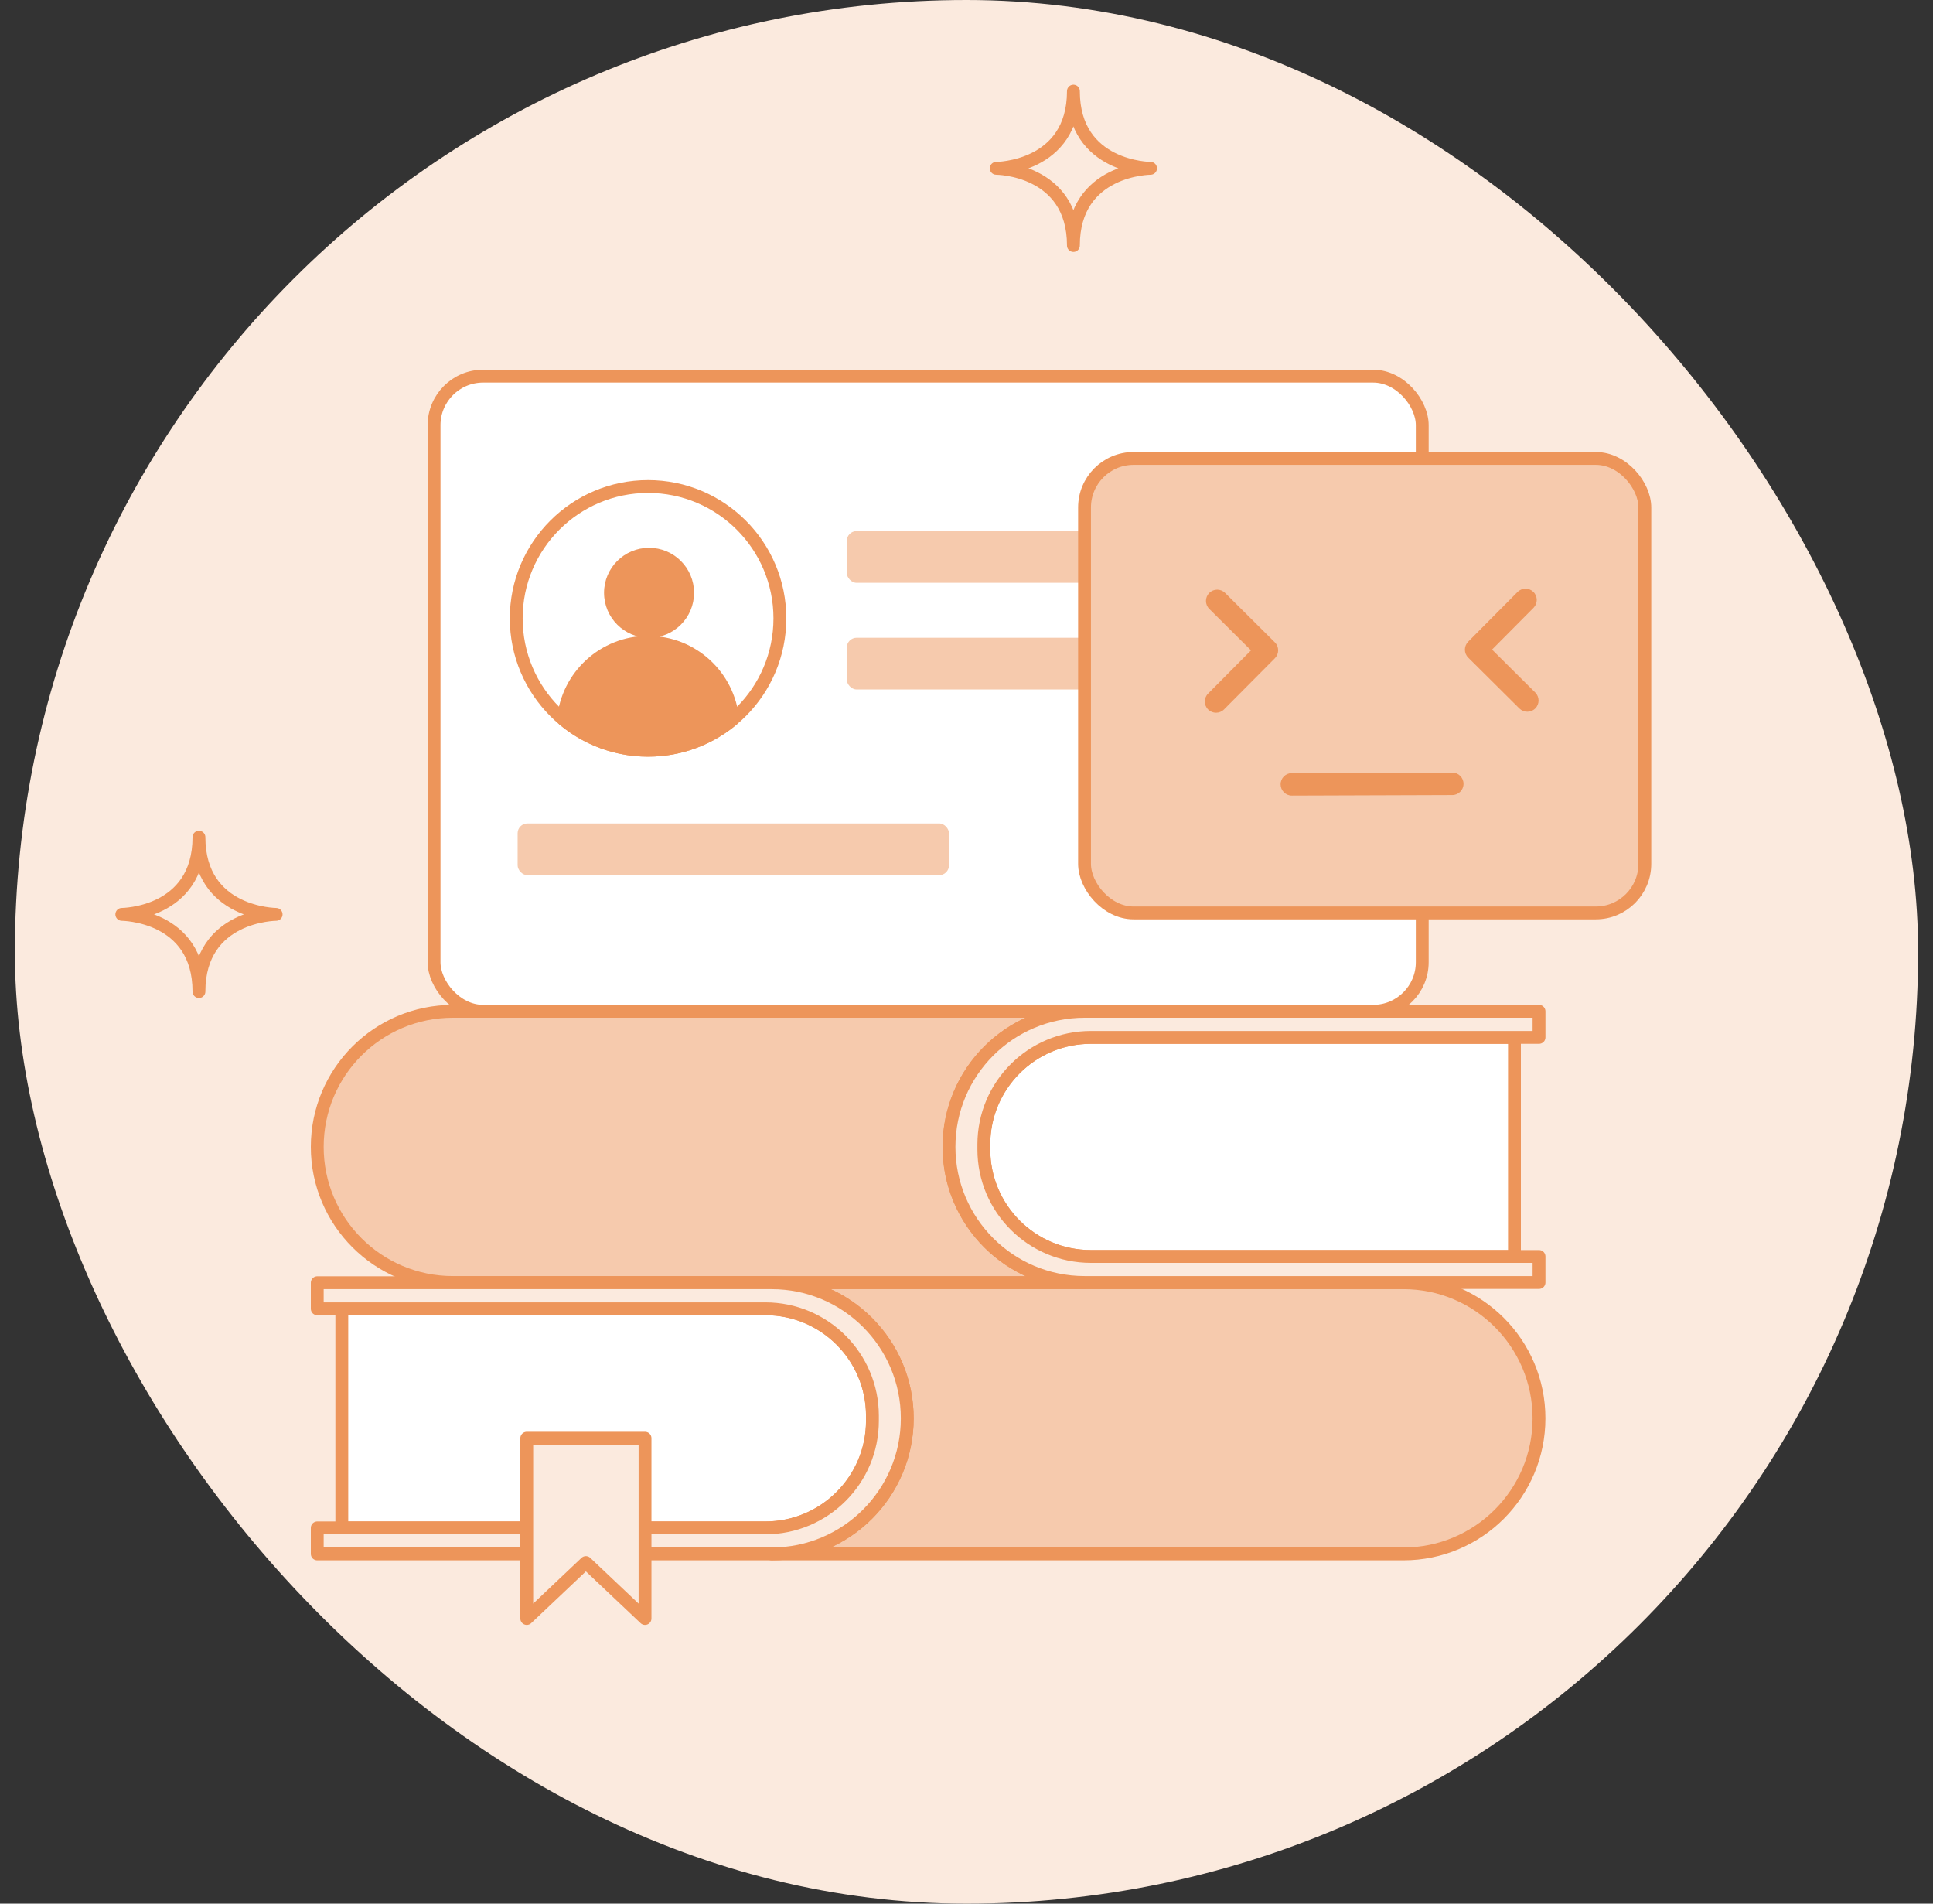 <svg width="65" height="64" viewBox="0 0 65 64" fill="none" xmlns="http://www.w3.org/2000/svg">
<rect x="0" y="0" width="65" height="64" fill="#333333" stroke="none"/>
<g id="Empty States [HR Management] [1.0]">
<rect x="0.5" width="64" height="64" rx="32" fill="#FBEADE"/>
<path id="vector" d="M51.751 47.684C51.751 48.943 51.24 50.082 50.416 50.907C49.591 51.732 48.451 52.242 47.193 52.242H25.949C27.208 52.242 28.347 51.732 29.172 50.907C29.997 50.082 30.508 48.943 30.508 47.684C30.508 45.166 28.467 43.125 25.949 43.125H47.193C49.71 43.125 51.751 45.166 51.751 47.684Z" fill="#F6CAAD" stroke="#ED955A" stroke-width="0.432" stroke-linecap="round" stroke-linejoin="round"/>
<path id="vector_2" d="M33.246 41.782C34.071 42.607 35.211 43.117 36.469 43.117H15.227C13.968 43.117 12.829 42.607 12.004 41.782C11.179 40.957 10.668 39.818 10.668 38.559C10.668 36.041 12.709 34 15.227 34H36.469C33.952 34 31.911 36.041 31.911 38.559C31.911 39.818 32.422 40.957 33.246 41.782Z" fill="#F6CAAD" stroke="#ED955A" stroke-width="0.432" stroke-linecap="round" stroke-linejoin="round"/>
<path id="vector_3" d="M29.338 47.601V47.766C29.338 49.754 27.726 51.367 25.737 51.367H11.494V44H25.737C27.726 44 29.338 45.612 29.338 47.601Z" fill="white" stroke="#ED955A" stroke-width="0.432" stroke-linecap="round" stroke-linejoin="round"/>
<path id="vector_4" d="M30.508 47.684C30.508 48.943 29.997 50.082 29.172 50.907C28.347 51.732 27.208 52.242 25.949 52.242H10.668V51.367H25.736C27.724 51.367 29.337 49.755 29.337 47.766V47.601C29.337 45.613 27.724 44.001 25.736 44.001H10.668V43.125H25.949C28.467 43.125 30.508 45.166 30.508 47.684Z" fill="#FBEADE" stroke="#ED955A" stroke-width="0.432" stroke-linecap="round" stroke-linejoin="round"/>
<path id="vector_5" d="M50.926 34.877V42.242H36.683C34.694 42.242 33.082 40.631 33.082 38.642V38.476C33.082 36.488 34.694 34.877 36.683 34.877L50.926 34.877Z" fill="white" stroke="#ED955A" stroke-width="0.432" stroke-linecap="round" stroke-linejoin="round"/>
<path id="vector_6" d="M33.083 38.476V38.643C33.083 40.631 34.696 42.242 36.684 42.242H51.752V43.117H36.471C35.212 43.117 34.073 42.607 33.248 41.782C32.423 40.957 31.912 39.818 31.912 38.559C31.912 36.041 33.953 34 36.471 34H51.752V34.877H36.684C34.696 34.877 33.083 36.488 33.083 38.476Z" fill="#FBEADE" stroke="#ED955A" stroke-width="0.432" stroke-linecap="round" stroke-linejoin="round"/>
<path id="vector_7" d="M21.69 54.414L19.701 52.533L17.713 54.414V48.352H21.69V54.414Z" fill="#FBEADE" stroke="#ED955A" stroke-width="0.432" stroke-linecap="round" stroke-linejoin="round"/>
<path id="vector_8" d="M9.285 30.741C9.285 30.741 6.69 30.75 6.69 33.336C6.69 30.75 4.096 30.741 4.096 30.741C4.096 30.741 6.69 30.732 6.69 28.146C6.69 30.732 9.285 30.741 9.285 30.741Z" stroke="#ED955A" stroke-width="0.432" stroke-linecap="round" stroke-linejoin="round"/>
<path id="vector_9" d="M38.689 5.659C38.689 5.659 36.095 5.668 36.095 8.254C36.095 5.668 33.5 5.659 33.5 5.659C33.5 5.659 36.095 5.65 36.095 3.064C36.095 5.65 38.689 5.659 38.689 5.659Z" stroke="#ED955A" stroke-width="0.432" stroke-linecap="round" stroke-linejoin="round"/>
<rect id="vector_10" x="14.596" y="12.646" width="33.229" height="21.353" rx="1.649" fill="white" stroke="#ED955A" stroke-width="0.432" stroke-linecap="round" stroke-linejoin="round"/>
<circle id="vector_11" cx="21.792" cy="20.79" r="4.433" fill="white" stroke="#ED955A" stroke-width="0.432" stroke-miterlimit="10"/>
<g id="vector_12">
<path fill-rule="evenodd" clip-rule="evenodd" d="M18.945 24.188C19.079 22.733 20.303 21.594 21.792 21.594C23.282 21.594 24.505 22.733 24.639 24.187C23.869 24.833 22.876 25.222 21.792 25.222C20.708 25.222 19.715 24.834 18.945 24.188ZM23.123 19.93C23.123 20.647 22.542 21.227 21.826 21.227C21.109 21.227 20.529 20.647 20.529 19.93C20.529 19.214 21.109 18.633 21.826 18.633C22.542 18.633 23.123 19.214 23.123 19.93Z" fill="#ED955A"/>
<path d="M18.945 24.188L18.73 24.168C18.724 24.238 18.752 24.308 18.806 24.353L18.945 24.188ZM24.639 24.187L24.778 24.353C24.832 24.307 24.861 24.238 24.854 24.167L24.639 24.187ZM21.792 21.378C20.19 21.378 18.874 22.603 18.73 24.168L19.161 24.207C19.284 22.863 20.415 21.81 21.792 21.81V21.378ZM24.854 24.167C24.71 22.603 23.394 21.378 21.792 21.378V21.81C23.169 21.81 24.3 22.863 24.424 24.207L24.854 24.167ZM24.5 24.022C23.767 24.636 22.823 25.006 21.792 25.006V25.439C22.928 25.439 23.97 25.03 24.778 24.353L24.5 24.022ZM21.792 25.006C20.761 25.006 19.817 24.636 19.084 24.022L18.806 24.353C19.614 25.031 20.656 25.439 21.792 25.439V25.006ZM21.826 21.444C22.662 21.444 23.339 20.766 23.339 19.93H22.907C22.907 20.527 22.423 21.011 21.826 21.011V21.444ZM20.312 19.93C20.312 20.766 20.99 21.444 21.826 21.444V21.011C21.229 21.011 20.745 20.527 20.745 19.93H20.312ZM21.826 18.417C20.99 18.417 20.312 19.094 20.312 19.93H20.745C20.745 19.333 21.229 18.849 21.826 18.849V18.417ZM23.339 19.93C23.339 19.094 22.662 18.417 21.826 18.417V18.849C22.423 18.849 22.907 19.333 22.907 19.93H23.339Z" fill="#ED955A"/>
</g>
<rect id="vector_13" x="28.475" y="17.855" width="14.505" height="1.739" rx="0.33" fill="#F6CAAD"/>
<rect id="vector_14" x="17.406" y="27.684" width="14.505" height="1.739" rx="0.33" fill="#F6CAAD"/>
<rect id="vector_15" x="28.475" y="21.441" width="14.505" height="1.739" rx="0.33" fill="#F6CAAD"/>
<rect id="vector_16" x="36.469" y="15.412" width="18.841" height="15.28" rx="1.649" fill="#F6CAAD" stroke="#ED955A" stroke-width="0.432" stroke-linecap="round" stroke-linejoin="round"/>
<path id="vector_17" d="M40.664 20.471L42.067 21.865L40.624 23.318C40.476 23.466 40.477 23.706 40.625 23.853C40.773 24 41.013 23.999 41.16 23.851L42.87 22.13C43.017 21.982 43.016 21.742 42.868 21.595L41.197 19.935C41.049 19.787 40.809 19.788 40.662 19.936C40.515 20.084 40.516 20.324 40.664 20.471Z" fill="#ED955A"/>
<path id="vector_18" d="M51.029 19.903L49.369 21.574C49.299 21.645 49.259 21.742 49.259 21.842C49.259 21.942 49.3 22.039 49.371 22.109L51.092 23.819C51.24 23.966 51.48 23.965 51.627 23.817C51.774 23.669 51.773 23.43 51.625 23.282L50.172 21.839L51.566 20.436C51.713 20.288 51.712 20.048 51.564 19.901C51.416 19.754 51.176 19.755 51.029 19.903Z" fill="#ED955A"/>
<path id="vector_19" d="M43.441 26.748L48.836 26.73C49.045 26.73 49.213 26.56 49.213 26.351C49.212 26.142 49.042 25.973 48.833 25.974L43.439 25.992C43.23 25.992 43.061 26.162 43.062 26.371C43.063 26.58 43.233 26.749 43.441 26.748Z" fill="#ED955A"/>
</g>
</svg>
